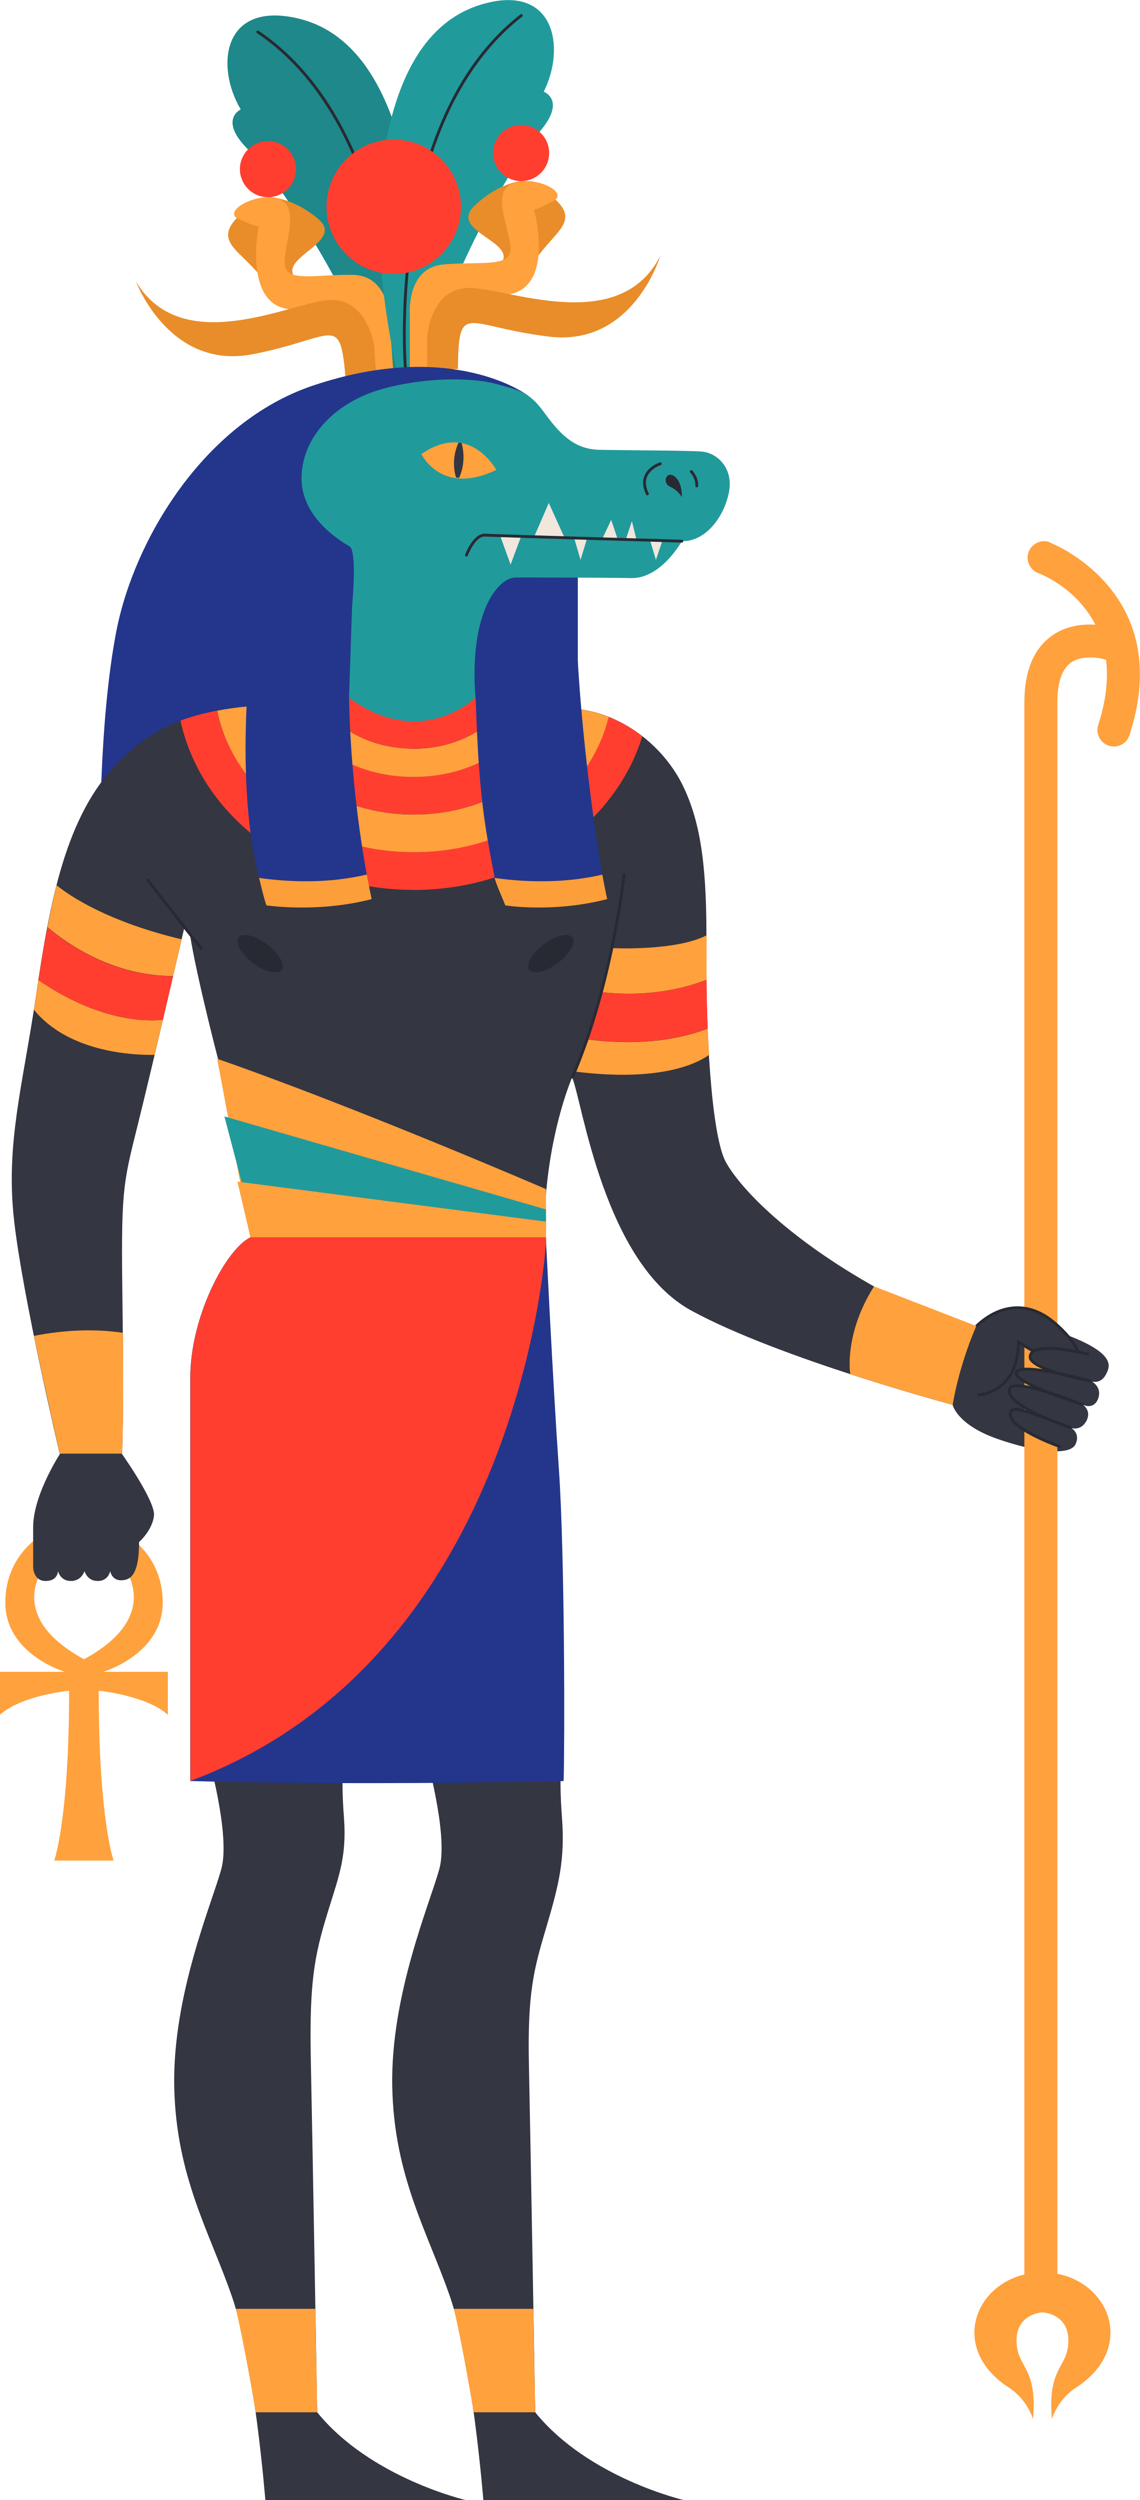 <?xml version="1.0" encoding="UTF-8"?><svg xmlns="http://www.w3.org/2000/svg" xmlns:xlink="http://www.w3.org/1999/xlink" viewBox="0 0 96.32 211.22"><defs><style>.f{fill:#ff3e30;}.g,.h{stroke:#282a33;stroke-linecap:round;stroke-miterlimit:10;stroke-width:.24px;}.g,.i{fill:#343642;}.h,.j{fill:none;}.k{fill:#23368c;}.l{clip-path:url(#e);}.m{fill:#e88d2a;}.n{clip-path:url(#d);}.o{fill:#282a33;}.p{fill:#219a9c;}.q{fill:#fc9e3a;}.r{fill:#f1e7dd;}.s{fill:#1e888a;}.t{fill:#ffa13d;}</style><clipPath id="d"><path class="j" d="M41.93,39.7s-1.62-4.11-6.33-1.34c0,0,1.69,3.46,6.33,1.34Z"/></clipPath><clipPath id="e"><path class="j" d="M10.08,64.31c2.12-2.08,4.7-4.06,10.84-4.63,7.66-.72,8.57-.73,8.57-.73h10.86s5.09,.48,8.76,.99c3.67,.52,6.99,3.17,8.58,6.42,1.59,3.25,2.06,7.23,1.99,13.8s.4,15.78,1.66,18.04c1.26,2.26,5.41,6.33,12.73,10.61,6.21,3.63,8.89,3.12,8.89,3.12l-2.45,6.76s-14.66-3.91-22.09-7.96c-7.43-4.05-9.22-17.71-10.08-19.7,0,0-1.79,4.05-2.25,10.35l-27.52-11.34s-1.92-7.3-2.52-11.08l-.46-.66s-2.72,11.81-3.98,16.85c-1.26,5.04-1.39,5.5-1.26,15.19,.13,9.68-.04,12.47-.04,12.47H5.04s-3.12-13.2-3.85-19.7c-.73-6.5,.73-11.34,1.86-19.03,1.13-7.69,2.45-15.26,7.03-19.76Z"/></clipPath></defs><g id="a"/><g id="b"><g id="c"><g><g><path class="s" d="M34.35,32.21s1.5-9.88,.32-16.38c-1.19-6.5-3.72-13.1-9.79-14.34-6.06-1.24-6.69,4.12-4.54,7.76,0,0-1.96,.87,.71,3.47,2.67,2.61,9.78,13.94,10.76,19.33,.97,5.38,2.54,.16,2.54,.16Z"/><path class="h" d="M33.62,32.26c.06-.14,.37-21.37-11.84-29.56"/><path class="m" d="M22.78,16.66s1.94,0,4.11,1.84-2.82,3.09-2.13,4.69-1.79,1.24-1.79,1.24c0,0-1.09-1.39-2.52-2.75-1.42-1.36-1.88-2.2,.48-4.09l1.85-.93Z"/><path class="t" d="M33.27,31.95l-.34-4.83s0-3.86-3.13-3.9c-3.13-.05-5.57,.66-5.73-.86-.16-1.52,1.32-4.68-.38-5.49s-5.04,.95-3.53,1.64c1.51,.69,1.69,.61,1.69,.61,0,0-1.49,7.42,3.38,7.01,4.87-.41,5.48,6.33,5.48,6.33l2.56-.51Z"/><path class="m" d="M31.81,32.05l-.2-2.84s-.54-3.88-3.6-3.87-12.54,5.13-16.53-1.57c0,0,2.8,7.52,9.85,6.16s7.4-3.62,7.88,2.19l2.6-.06Z"/><path class="p" d="M33.57,31.62s-2.19-9.75-1.46-16.31c.73-6.57,2.8-13.33,8.76-14.99,5.96-1.66,6.96,3.65,5.07,7.43,0,0,2.02,.73-.47,3.52-2.49,2.79-8.79,14.59-9.38,20.03-.6,5.44-2.52,.33-2.52,.33Z"/><path class="h" d="M34.3,31.62c-.07-.13-1.86-21.29,9.75-30.31"/><path class="m" d="M44.03,15.3s-1.93,.13-3.97,2.12c-2.04,1.99,3.03,2.89,2.45,4.53-.58,1.64,1.88,1.11,1.88,1.11,0,0,.99-1.46,2.32-2.92,1.33-1.46,1.72-2.32-.76-4.05l-1.91-.8Z"/><path class="t" d="M34.63,31.29v-4.84s-.27-3.85,2.85-4.11c3.12-.27,5.6,.27,5.65-1.26,.05-1.53-1.64-4.58,0-5.5,1.64-.93,5.09,.6,3.63,1.39-1.46,.8-1.64,.73-1.64,.73,0,0,2.01,7.3-2.89,7.23-4.89-.07-5.02,6.7-5.02,6.7l-2.59-.33Z"/><path class="m" d="M36.09,31.29v-2.85s.27-3.91,3.32-4.11c3.05-.2,12.86,4.24,16.38-2.72,0,0-2.27,7.69-9.39,6.83s-7.64-3.09-7.71,2.73l-2.59,.12Z"/><path class="f" d="M46.4,12.93c0-1.31-1.06-2.37-2.37-2.37s-2.37,1.06-2.37,2.37,1.06,2.37,2.37,2.37,2.37-1.06,2.37-2.37Z"/><path class="f" d="M25.01,14.29c0-1.31-1.06-2.37-2.37-2.37s-2.37,1.06-2.37,2.37,1.06,2.37,2.37,2.37,2.37-1.06,2.37-2.37Z"/><circle class="f" cx="33.27" cy="17.47" r="5.68"/></g><path class="k" d="M44.55,33.38s-6.31-4.78-18.12-.8c-9.18,3.09-15.12,13.03-16.61,20.79s-1.39,18.6-1.29,18.9c.1,.3,40.29,.13,40.29,.13v-27.49l-4.26-11.53Z"/><path class="i" d="M10.08,64.31c2.12-2.08,4.7-4.06,10.84-4.63,7.66-.72,8.57-.73,8.57-.73h10.86s5.09,.48,8.76,.99c3.67,.52,6.99,3.17,8.58,6.42,1.59,3.25,2.06,7.23,1.99,13.8s.4,15.78,1.66,18.04c1.26,2.26,5.33,6.48,12.73,10.61,1.55,.86,8.79,3.4,8.79,3.4l-2.35,6.48s-14.66-3.91-22.09-7.96c-7.43-4.05-9.22-17.71-10.08-19.7,0,0-1.79,4.05-2.25,10.35l-27.52-11.34s-1.92-7.3-2.52-11.08l-.46-.66s-2.72,11.81-3.98,16.85c-1.26,5.04-1.39,5.5-1.26,15.19,.13,9.68-.04,12.47-.04,12.47H5.04s-3.12-13.2-3.85-19.7c-.73-6.5,.73-11.34,1.86-19.03,1.13-7.69,2.45-15.26,7.03-19.76Z"/><g><path class="f" d="M34.93,75.19c9.25,0,17.04-5.51,19.34-12.99-.87-.68-1.83-1.23-2.85-1.63-1.6,6.52-8.38,11.43-16.49,11.43s-15.23-5.18-16.59-11.96c-1.18,.22-2.2,.51-3.09,.84,1.75,8.14,9.89,14.3,19.68,14.3Z"/><path class="t" d="M48.33,59.84c-1.26,5.11-6.79,8.98-13.39,8.98s-12.27-3.97-13.43-9.19c-.19,.02-.38,.03-.58,.05-.94,.09-1.79,.21-2.58,.36,1.36,6.78,8.27,11.96,16.59,11.96s14.89-4.91,16.49-11.43c-.74-.29-1.51-.51-2.3-.62-.26-.04-.52-.07-.79-.11Z"/><path class="f" d="M34.93,68.82c6.61,0,12.13-3.86,13.39-8.98-1.04-.14-2.15-.27-3.2-.39-1.09,3.54-5.24,6.18-10.19,6.18s-9.2-2.7-10.23-6.3c-.89,.08-1.95,.18-3.2,.29,1.16,5.22,6.74,9.19,13.43,9.19Z"/><path class="t" d="M34.93,63.25c-3.64,0-6.8-1.78-7.78-4.12-.64,.05-1.44,.12-2.45,.21,1.03,3.6,5.22,6.3,10.23,6.3s9.1-2.64,10.19-6.18c-.88-.1-1.72-.19-2.44-.26-1.01,2.32-4.15,4.06-7.75,4.06Z"/><path class="f" d="M34.93,63.25c3.61,0,6.75-1.74,7.75-4.06-1.38-.14-2.33-.23-2.33-.23h-.33c-.93,1.04-2.83,1.9-5.09,1.9s-4.17-.87-5.09-1.9h-.35s-.35,0-2.33,.17c.98,2.35,4.14,4.12,7.78,4.12Z"/></g><g><path class="k" d="M30.99,73.89c-.73-3.99-2.09-13.2-1.24-22.72l-8.69,5.58c-.09,.37-1.02,10.39,.83,17.41,1.8,.27,5.44,.6,9.1-.28Z"/><path class="q" d="M31.4,75.95s-.17-.75-.41-2.06c-3.65,.87-7.3,.54-9.1,.28,.16,.62,.41,1.75,.62,2.32,0,0,4.32,.66,8.89-.53Z"/></g><g><path class="k" d="M50.89,73.89c-.73-3.99-2.93-19.46-2.07-28.98,0,0-9.04-.08-8.75,10.28s.53,12.93,1.73,18.97c1.8,.27,5.44,.6,9.1-.28Z"/><path class="q" d="M51.3,75.95s-.17-.75-.41-2.06c-3.65,.87-7.3,.54-9.1,.28,.16,.62,.69,1.75,.9,2.32,0,0,4.04,.66,8.61-.53Z"/></g><path class="p" d="M29.49,58.96l.26-7.78s.45-4.62-.22-5.02c-.67-.4-4.2-2.44-4.05-5.97,.15-3.53,3.08-6.27,6.76-7.31,3.68-1.04,7.66-.99,9.65-.45,1.99,.55,2.79,.65,4.03,2.34,1.24,1.69,2.45,3.18,4.7,3.23,2.26,.05,7.43,.05,8.68,.15,1.24,.1,2.69,1.34,2.29,3.43s-1.99,4.2-3.98,4.14c0,0-1.74,3.17-4.28,3.12-2.54-.05-8.34-.05-9.77-.05s-3.94,2.83-3.39,10.16c0,0-4.57,4.48-10.68,0Z"/><g><polygon class="r" points="42.24 45.21 43.14 47.7 44.03 45.32 42.24 45.21"/><polygon class="r" points="45.13 45.35 46.37 42.49 47.66 45.35 45.13 45.35"/><polygon class="r" points="48.51 45.45 49.05 47.3 49.6 45.49 48.51 45.45"/><polygon class="r" points="50.89 45.52 51.64 43.92 52.19 45.56 50.89 45.52"/><polygon class="r" points="52.88 45.56 53.39 44.03 53.78 45.61 52.88 45.56"/><polygon class="r" points="54.92 45.64 55.42 47.3 55.97 45.67 54.92 45.64"/></g><path class="h" d="M39.41,46.9s.64-1.74,1.59-1.69c1.69,.08,16.61,.51,16.61,.51"/><path class="o" d="M57.61,42s.07-1.26-.63-1.76c-.7-.5-1.06,.56-.36,.88,.7,.32,.99,.88,.99,.88Z"/><path class="h" d="M55.79,39.18s-2.02,.63-1.09,2.55"/><path class="h" d="M58.41,39.84s.5,.53,.46,1.21"/><g><path class="t" d="M41.93,39.7s-2.23-4.17-6.33-1.34c0,0,1.69,3.58,6.33,1.34Z"/><g class="n"><path class="i" d="M38.89,37.08s.75,1.77-.24,3.57c0,0-.8-1.6,.24-3.57Z"/></g></g><g><path class="t" d="M3.24,82.8c-.06,.43-.13,.85-.19,1.28-.06,.42-.12,.82-.19,1.22,2.99,3.69,8.62,3.85,10.2,3.82,.23-.98,.47-1.98,.7-2.96-1.71,.16-5.58,.02-10.52-3.36Z"/><path class="t" d="M4.78,74.79c-.29,1.15-.54,2.34-.77,3.54,1.83,1.54,5.63,4.12,10.62,4.13,.3-1.28,.55-2.36,.72-3.1-6.2-1.48-9.41-3.63-10.57-4.57Z"/><path class="t" d="M49.61,87.81c-.58,1.65-1.04,2.72-1.04,2.72,7.32,.92,10.42-.74,11.34-1.41-.04-.73-.08-1.47-.11-2.22-2.14,.82-5.51,1.52-10.19,.91Z"/><path class="t" d="M59.7,82.78c0-.9-.01-1.78,0-2.62,0-.39,0-.77,0-1.14-2.65,1.36-8.01,1.08-8.01,1.08-.22,1.27-.52,2.54-.84,3.72,2.33,.27,5.54,.22,8.85-1.04Z"/><path class="f" d="M4,78.34c-.28,1.46-.53,2.96-.76,4.46,4.94,3.37,8.8,3.52,10.52,3.36,.31-1.31,.6-2.57,.86-3.69-4.99,0-8.8-2.59-10.62-4.13Z"/><path class="f" d="M59.8,86.89c-.06-1.38-.09-2.77-.1-4.11-3.31,1.26-6.51,1.31-8.85,1.04-.41,1.5-.85,2.87-1.24,3.98,4.68,.61,8.06-.1,10.19-.91Z"/></g><path class="o" d="M23.8,81.94c-.33,.44-1.41,.18-2.42-.58-1.01-.76-1.56-1.73-1.23-2.16,.33-.44,1.41-.18,2.42,.58,1.01,.76,1.56,1.73,1.23,2.16Z"/><path class="o" d="M44.72,81.94c.33,.44,1.41,.18,2.42-.58,1.01-.76,1.56-1.73,1.23-2.16-.33-.44-1.41-.18-2.42,.58-1.01,.76-1.56,1.73-1.23,2.16Z"/><g class="l"><path class="h" d="M52.73,73.89s-.99,9.33-4.38,17.15"/></g><path class="h" d="M16.98,80.1s-2.98-3.77-4.51-5.77"/><path class="t" d="M18.35,89.45l2.81,15.08,24.97,.47v-4.54s-15.85-6.85-27.78-11.01Z"/><polygon class="p" points="18.96 94.32 46.13 102.18 46.13 104.01 21.5 104.01 18.96 94.32"/><polygon class="t" points="46.13 104.54 46.13 103.21 20.06 99.83 21.16 104.54 46.13 104.54"/><path class="r" d="M16.08,150.47v-34.12c0-5.07,2.98-10.78,5.07-11.81h24.97s.6,12.41,1.1,19.57c.5,7.16,.5,23.38,.4,26.36,0,0-16.41,.4-31.54,0Z"/><path class="i" d="M17.51,148.08s1.99,6.9,1.19,9.82c-.8,2.92-4.11,10.61-3.98,18.31,.13,7.69,3.05,12.47,4.91,17.91,1.86,5.44,2.79,17.11,2.79,17.11h16.98s-8.09-1.86-12.6-7.43c0,0-.4-23.21-.53-29.31s.13-8.62,1.2-12.2c1.06-3.58,1.86-5.17,1.59-8.75-.27-3.58,0-4.78,0-4.78l-11.54-.66Z"/><path class="t" d="M26.7,198.52h-5.96c.34,1.71,.62,3.55,.86,5.27h5.19s-.04-2.14-.09-5.27Z"/><path class="i" d="M35.93,148.08s1.99,6.9,1.19,9.82c-.8,2.92-4.11,10.61-3.98,18.31,.13,7.69,3.05,12.47,4.91,17.91,1.86,5.44,2.79,17.11,2.79,17.11h16.98s-8.09-1.86-12.6-7.43c0,0-.4-23.21-.53-29.31-.13-6.1,.4-8.09,1.47-11.67,1.06-3.58,1.59-5.7,1.32-9.29-.27-3.58,0-4.78,0-4.78l-11.54-.66Z"/><path class="t" d="M45.12,198.52h-5.96c.34,1.71,.62,3.55,.86,5.27h5.19s-.04-2.14-.09-5.27Z"/><path class="k" d="M16.08,150.47v-34.12c0-5.07,2.98-10.78,5.07-11.81h24.97s.6,12.41,1.1,19.57c.5,7.16,.5,23.38,.4,26.36,0,0-16.41,.4-31.54,0Z"/><path class="f" d="M46.13,105l.02-.09-.02-.38H21.16c-2.09,1.02-5.07,6.74-5.07,11.81v34.12c28.02-10.48,30.04-45.46,30.04-45.46Z"/><path class="t" d="M14.19,141.24h-5.46s5.02-1.48,5.02-5.85-3.58-6.02-3.58-6.02v2.61s4.02,4.34-3.07,8.2c-7.1-3.86-3.07-8.2-3.07-8.2v-2.61s-3.58,1.65-3.58,6.02,5.02,5.85,5.02,5.85H0v3.63c1.82-1.65,5.84-2.03,5.84-2.03,0,10.9-1.26,14.35-1.26,14.35h5.02s-1.26-3.45-1.26-14.35c0,0,4.02,.39,5.84,2.03v-3.63Z"/><path class="i" d="M5.25,122.54s-2.45,3.63-2.45,6.49v3.35s0,1.19,1.05,1.19,1.05-.84,1.05-.84c0,0,.18,.84,1.09,.84s1.15-.84,1.15-.84c0,0,.21,.84,1.12,.84s1.05-.84,1.05-.84c0,0,.12,.78,.91,.78s1.53-.43,1.53-3.23c0,0,1.12-.98,1.26-2.23,.14-1.26-2.91-5.51-2.91-5.51H5.25Z"/><path class="i" d="M80.49,118.69s.35,1.66,3.74,2.86c3.38,1.19,6.17,1.42,6.63,.49,.46-.93-.33-1.39-.33-1.39,0,0,.8,.26,1.26-.6,.46-.85-.27-1.36-.27-1.36,0,0,.89,.45,1.26-.52,.37-.98-.53-1.46-.53-1.46,0,0,.78,.27,1.23-.66,.3-.63,.92-1.82-4.21-3.58-6.03-2.08-6.58-.64-6.58-.64l-2.2,6.87Z"/><path class="t" d="M88.7,45.81c-.72-.27-1.52,.1-1.79,.82-.27,.72,.1,1.52,.82,1.79,.21,.08,3.23,1.25,4.82,4.36-1.08-.07-2.5,.07-3.72,.96-1.51,1.1-2.28,2.99-2.28,5.6V192.16c-4.34,1.03-6.22,6.38-1.29,9.57,1.58,1.03,2.02,2.65,2.02,2.65,.4-4.51-1.39-4.31-1.39-6.63s2.19-2.39,2.19-2.39c0,0,2.19,.07,2.19,2.39s-1.79,2.12-1.39,6.63c0,0,.44-1.63,2.02-2.65,5.02-3.26,2.97-8.75-1.56-9.63V59.34c0-1.67,.38-2.79,1.12-3.34,.92-.68,2.4-.44,2.9-.28,.03,0,.06,.01,.09,.02,.19,1.53,.04,3.35-.66,5.5-.24,.73,.16,1.52,.89,1.76,.14,.05,.29,.07,.43,.07,.59,0,1.13-.37,1.32-.96,3.95-12.14-6.63-16.24-6.74-16.28Z"/><path class="g" d="M82.69,117.84s3.32-.13,3.36-4.45c0,0,3.46,2.19,4.63,2.31,1.17,.12,.82-1.96-1.69-4.03-2.51-2.06-4.96-1.11-6.48,.36"/><path class="g" d="M91.91,114.4s-4.87-1.24-4.87,.25c0,1.07,5.21,2.06,5.21,2.06,0,0-5.98-1.69-6.39-.76-.36,.82,5.66,2.74,5.66,2.74,0,0-5.84-2.35-6.2-1.39-.56,1.47,5.21,3.34,5.21,3.34-4.26-1.61-4.87-1.82-5.11-1.38-.66,1.23,4.06,2.95,4.14,2.95"/><path class="t" d="M82.5,112.03l-8.65-3.35c-2.4,3.77-2.09,7.03-2,7.42,4.52,1.47,8.64,2.59,8.64,2.59,.62-3.64,2-6.66,2-6.66Z"/><path class="t" d="M2.87,112.86c1,4.83,2.18,9.95,2.18,9.95h5.26s.15-2.36,.07-10.21c-2.48-.37-5.07-.22-7.51,.26Z"/><path class="t" d="M21.6,203.79s-.86-5.27-1.67-8.73h6.71l.15,8.73h-5.19Z"/><path class="t" d="M40.02,203.79s-.86-5.27-1.67-8.73h6.71l.15,8.73h-5.19Z"/></g></g></g></svg>